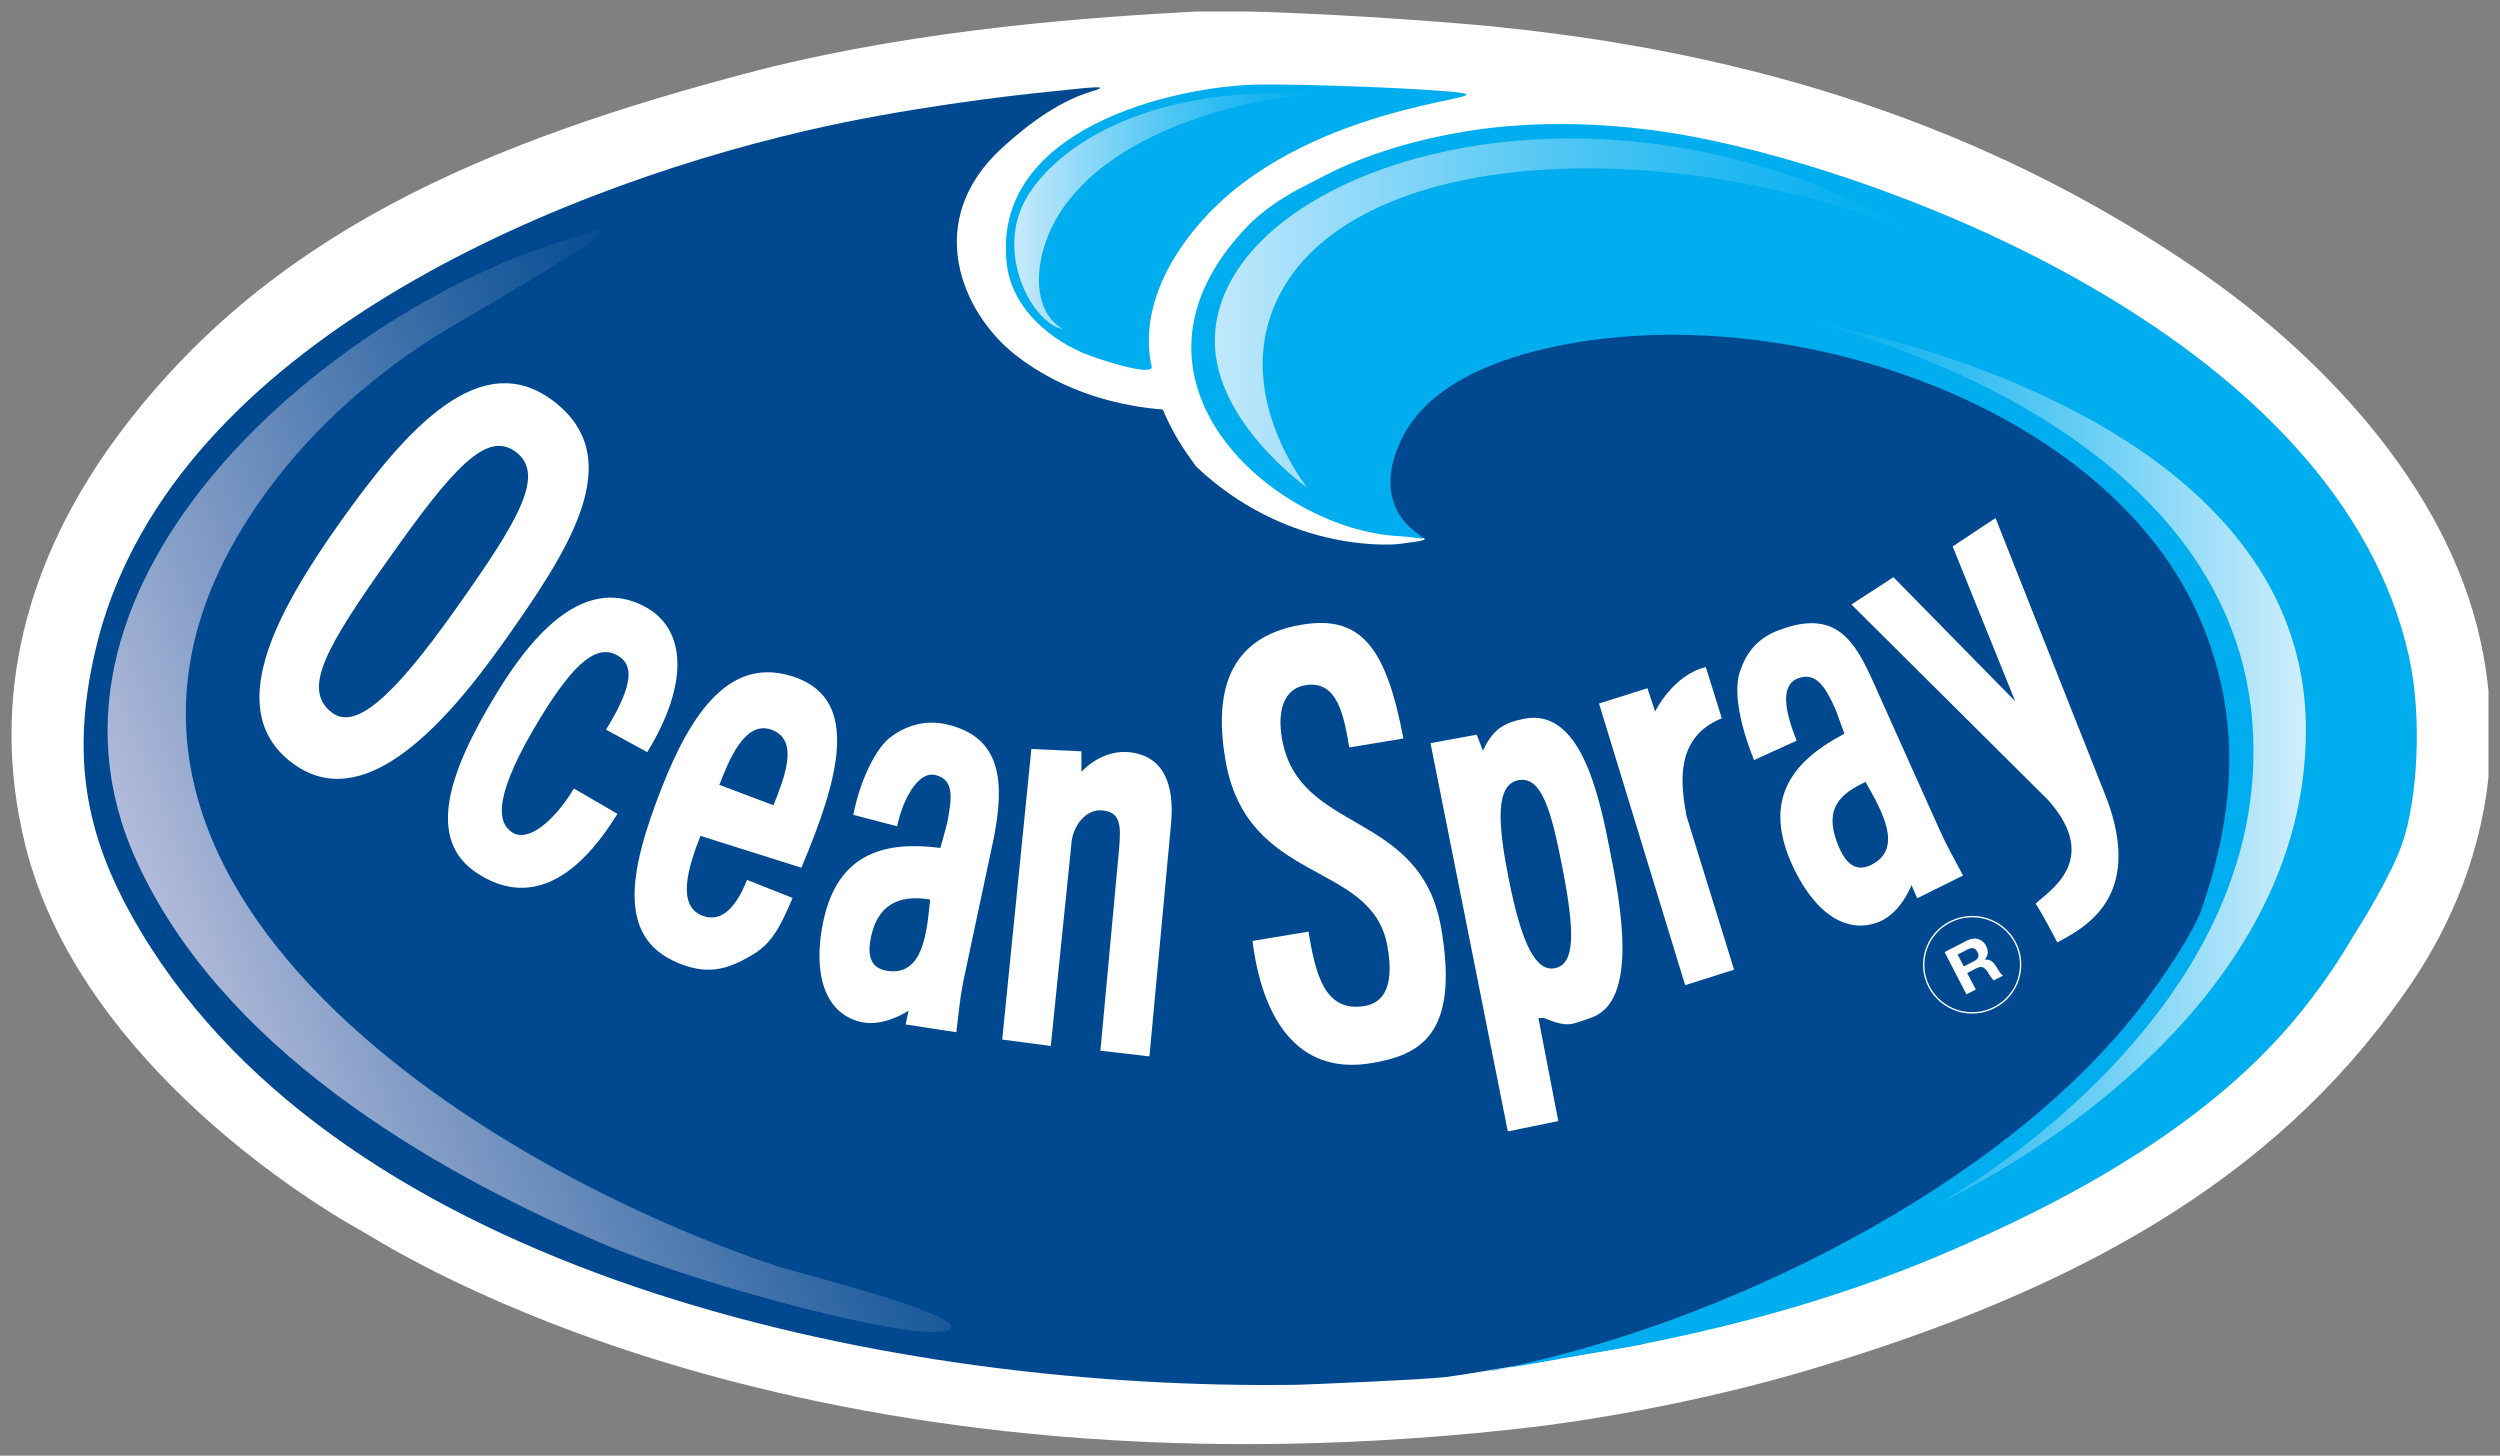 <?xml version="1.0" encoding="UTF-8" standalone="no"?>
<!-- Created with Inkscape (http://www.inkscape.org/) -->

<svg
   xmlns:dc="http://purl.org/dc/elements/1.1/"
   xmlns:cc="http://creativecommons.org/ns#"
   xmlns:rdf="http://www.w3.org/1999/02/22-rdf-syntax-ns#"
   xmlns:svg="http://www.w3.org/2000/svg"
   xmlns="http://www.w3.org/2000/svg"
   xmlns:xlink="http://www.w3.org/1999/xlink"
   xmlns:sodipodi="http://sodipodi.sourceforge.net/DTD/sodipodi-0.dtd"
   xmlns:inkscape="http://www.inkscape.org/namespaces/inkscape"
   width="217.03"
   height="126.368"
   viewBox="0 0 217.03 126.368"
   id="svg7798"
   version="1.1"
   inkscape:version="0.91 r13725"
   sodipodi:docname="ocean spray.svg">
  <rect x="0" y="0" width="217.03" height="126.368" fill="#808080" stroke="none"/>
  <defs
     id="defs7800" />
  <sodipodi:namedview
     id="base"
     pagecolor="#ffffff"
     bordercolor="#666666"
     borderopacity="1.0"
     inkscape:pageopacity="0.0"
     inkscape:pageshadow="2"
     inkscape:zoom="4.2087177"
     inkscape:cx="40.035947"
     inkscape:cy="61.708641"
     inkscape:document-units="px"
     inkscape:current-layer="layer1"
     showgrid="false"
     fit-margin-top="0"
     fit-margin-left="0"
     fit-margin-right="0"
     fit-margin-bottom="0"
     units="px"
     inkscape:window-width="1280"
     inkscape:window-height="744"
     inkscape:window-x="-4"
     inkscape:window-y="-4"
     inkscape:window-maximized="1" />
  <g
     inkscape:label="Layer 1"
     inkscape:groupmode="layer"
     id="layer1"
     transform="translate(17.893,-467.703)">
    <g
       id="g8176"
       transform="translate(-21.587,466.658)">
      <g
         id="g8040">
	<defs
   id="defs8042">
		<rect
   height="125.293"
   width="215.903"
   y="2.041"
   x="3.821"
   id="SVGID_1_" />

	</defs>

	<clipPath
   id="SVGID_2_">
		<use
   id="use8046"
   overflow="visible"
   xlink:href="#SVGID_1_"
   style="overflow:visible"
   x="0"
   y="0"
   width="100%"
   height="100%" />

	</clipPath>

	<path
   id="path8048"
   d="m 111.976,2.045 c 8.646,0.185 20.772,1.19 22.127,1.386 24.764,2.55 44.202,9.955 60.396,21.064 10.411,7.169 21.526,18.51 24.528,32.159 0.323,1.478 0.549,2.919 0.697,4.33 l 0,7.518 c -0.785,7.533 -3.843,13.963 -7.404,18.93 -11.34,16.2 -28.694,25.684 -51.14,32.4 -7.636,2.314 -17.59,4.397 -26.386,5.321 C 72.55,131.865 38.069,109.645 35.296,108.029 28.584,104.324 10.299,92.06 5.906,74.475 2.666,61.518 6.136,49.485 13.772,39.068 26.73,21.483 45.48,13.386 69.539,7.136 84.123,3.431 99.16,2.508 107.496,2.046 l 4.48,0 z"
   clip-path="url(#SVGID_2_)"
   inkscape:connector-curvature="0"
   style="clip-rule:evenodd;fill:#ffffff;fill-rule:evenodd" />

	<path
   id="path8050"
   d="m 112.735,8.388 c -7.204,0.185 -23.024,3.823 -21.637,15.604 0.418,3.541 3.305,6.235 6.504,7.646 1.047,0.477 6.322,2.227 6.07,1.195 -0.385,-1.637 -1,-6.384 4.131,-12.356 8.883,-10.335 25.894,-10.812 22.846,-11.351 -2.104,-0.374 -14.04,-0.82 -17.914,-0.738"
   clip-path="url(#SVGID_2_)"
   inkscape:connector-curvature="0"
   style="fill:#00aeef" />

	<path
   id="path8052"
   d="M 94.542,9.029 C 91.499,9.332 82.178,10.415 73.785,12.365 50.565,17.732 18.04,31.766 11.998,57.398 9.56,67.711 11.462,75.013 16.857,83.419 c 18.471,28.67 64.612,38.394 99.577,37.839 1.725,-0.062 10.766,-0.431 12.804,-0.672 2.026,-0.236 14.854,-2.499 16.764,-2.797 1.909,-0.313 20.372,-8.472 30.389,-11.524 16.461,-5.034 46.9,-43.258 18.894,-71.229 -16.97,-16.923 -51.756,-29.069 -75.883,-15.989 -12.397,6.722 -14.358,16.908 -1.458,23.548 2.607,1.34 6.147,5.152 9.324,5.152 0.292,0.148 0.098,0.246 -2.089,0.518 -1.293,0.154 -10.017,0.493 -17.637,-6.712 -1.206,-1.637 -2.006,-2.873 -2.909,-4.956 -3.433,-0.268 -8.508,-1.36 -12.839,-4.777 -4.593,-3.648 -8.057,-11.612 -1.072,-17.971 4.497,-4.11 7.245,-4.685 8.223,-5.023 1.262,-0.469 -2.374,0.008 -4.403,0.203"
   clip-path="url(#SVGID_2_)"
   inkscape:connector-curvature="0"
   style="fill:#004990" />

	<path
   id="path8054"
   d="m 135.088,12.277 c 10.391,-0.708 25.99,3.141 37.434,7.964 29.566,12.485 54.854,38.66 31.024,68.525 -7.852,9.837 -20.208,16.518 -31.548,21.3 -8.898,3.762 -18.509,6.384 -28.397,8.17 -2.904,0.451 -5.813,1.052 -8.718,1.503 0,-0.107 -1.745,0.421 -1.745,0.293 19.381,-3.7 44.679,-15.877 56.871,-32.189 2.997,-4.033 4.449,-6.819 4.772,-7.754 3.109,-8.985 3.396,-16.913 0.021,-25.021 -7.8,-18.766 -36.305,-28.51 -56.887,-23.773 -4.818,1.108 -10.54,3.355 -12.685,8.158 -1.611,3.541 -0.708,6.163 1.221,7.677 1.411,1.083 0.719,0.544 -1.293,0.462 -10.898,-0.564 -25.854,-13.634 -13.219,-26.853 5.681,-5.952 19.387,-8.2 23.149,-8.462"
   clip-path="url(#SVGID_2_)"
   inkscape:connector-curvature="0"
   style="fill:#00aeef" />

	<path
   id="path8056"
   d="m 150.779,12.93 c 17.775,3.401 55.948,17.806 62.033,45.063 1.191,5.301 0.75,12.521 -0.595,16.344 -0.872,2.524 -3.489,6.927 -4.577,8.451 3.171,-7.081 6.096,-15.461 4.536,-23.152 -2.324,-11.479 -9.935,-20.998 -22.865,-29.845 -13.424,-9.18 -35.089,-16.779 -48.461,-17.036 -8.478,-0.159 -12.08,0.77 -14.666,1.313 -2.586,0.543 -7.815,2.36 -11.597,5.137 -0.657,0.482 3.644,-4.598 16.205,-6.732 2.51,-0.421 9.966,-1.457 19.987,0.457"
   clip-path="url(#SVGID_2_)"
   inkscape:connector-curvature="0"
   style="fill:#00aeef" />

	<path
   id="path8058"
   d="m 171.156,86.703 c -1.057,-2.047 -0.246,-4.572 1.832,-5.624 2.067,-1.052 4.598,-0.251 5.66,1.802 1.057,2.053 0.246,4.566 -1.816,5.624 -2.068,1.067 -4.608,0.251 -5.676,-1.802 z"
   stroke-miterlimit="3.864"
   clip-path="url(#SVGID_2_)"
   inkscape:connector-curvature="0"
   style="fill:none;stroke:#ffffff;stroke-width:0.121;stroke-miterlimit:3.864" />

	<path
   id="path8060"
   d="m 174.404,87.365 0.816,-0.415 -0.75,-1.432 0.816,-0.421 c 0.416,-0.206 0.646,-0.103 0.908,0.241 0.189,0.271 0.359,0.636 0.585,0.815 l 0.811,-0.41 c -0.251,-0.134 -0.472,-0.575 -0.605,-0.801 -0.216,-0.349 -0.533,-0.678 -0.979,-0.574 l -0.011,-0.011 c 0.323,-0.369 0.334,-0.78 0.107,-1.211 -0.287,-0.555 -0.934,-0.811 -1.601,-0.473 l -1.996,1.026 1.899,3.666 z m -0.764,-3.453 0.894,-0.457 c 0.364,-0.185 0.646,-0.128 0.82,0.221 0.2,0.369 0.072,0.621 -0.282,0.811 l -0.893,0.457 -0.539,-1.032 z"
   clip-path="url(#SVGID_2_)"
   inkscape:connector-curvature="0"
   style="clip-rule:evenodd;fill:#ffffff;fill-rule:evenodd" />

	<path
   id="path8062"
   d="m 32.457,62.868 c -2.522,-2.012 -0.5,-5.594 5.011,-13.352 5.509,-7.774 8.482,-11.187 11.035,-9.217 2.548,1.971 0.236,5.892 -5.275,13.655 -5.511,7.775 -8.749,10.535 -10.771,8.914 m -3.223,4.536 C 35.03,71.524 41.688,64.853 47.325,56.921 53.011,48.896 58.275,40.983 51.861,35.954 45.444,30.92 38.915,38.355 33.218,46.381 27.59,54.319 22.936,62.909 29.234,67.404"
   clip-path="url(#SVGID_2_)"
   inkscape:connector-curvature="0"
   style="clip-rule:evenodd;fill:#ffffff;fill-rule:evenodd" />

	<path
   id="path8064"
   d="m 59.882,66.342 c 3.595,-5.859 3.515,-10.796 -0.39,-12.73 -4.57,-2.264 -8.806,1.303 -12.567,7.425 -4.305,6.999 -6.316,12.937 -1.734,15.861 4.224,2.709 8.369,0.872 12.1,-5.203 L 53.52,69.499 c -1.798,2.935 -4.03,4.726 -5.408,3.776 -1.285,-0.883 -1.606,-3.232 2.586,-10.063 2.863,-4.659 4.914,-6.44 6.794,-5.146 1.378,0.943 0.857,2.996 -1.188,6.321 l 3.578,1.955 z"
   clip-path="url(#SVGID_2_)"
   inkscape:connector-curvature="0"
   style="clip-rule:evenodd;fill:#ffffff;fill-rule:evenodd" />

	<path
   id="path8066"
   d="m 66.14,69.18 c 0.806,-2.032 2.186,-5.665 4.557,-4.777 2.438,0.919 1.057,4.218 0.146,6.548 L 66.14,69.18 Z m 7.125,7.194 c 3.207,-7.631 5.157,-14.45 -0.457,-16.503 -5.662,-2.058 -9.09,2.997 -11.663,9.55 -2.948,7.513 -3.951,13.337 1.875,15.399 2.417,0.867 4.041,0.236 5.827,-0.785 1.809,-1.011 2.553,-2.442 3.653,-5.039 l -3.954,-1.565 c -0.782,1.986 -2.026,3.798 -3.846,3.12 -2.263,-0.847 -1.318,-4.095 -0.2,-6.942 l 8.765,2.765 z"
   clip-path="url(#SVGID_2_)"
   inkscape:connector-curvature="0"
   style="clip-rule:evenodd;fill:#ffffff;fill-rule:evenodd" />

	<path
   id="path8068"
   d="m 84.443,79.135 c -0.295,2.868 -0.593,6.676 -3.751,6.188 -1.54,-0.246 -1.755,-1.498 -1.309,-3.264 0.72,-2.755 2.722,-3.315 5.06,-2.924 m 5.53,-5.367 c 0.877,-4.567 0.849,-8.765 -4.19,-9.857 -1.79,-0.386 -3.409,0.123 -4.697,1.067 -1.309,0.888 -2.732,3.792 -3.315,6.809 l 3.811,0.99 c 0.382,-1.985 1.701,-4.828 3.314,-4.448 1.681,0.39 1.43,2.058 1.019,4.202 l -0.582,2.125 c -4.654,-0.591 -8.891,0.297 -10.168,6.383 -0.913,4.352 0.016,7.959 3.259,8.724 2.017,0.482 4.146,-0.985 4.146,-0.985 l -0.256,1.206 4.402,0.672 c 0.195,-1.57 0.293,-2.822 0.593,-4.366 l 2.664,-12.522 z"
   clip-path="url(#SVGID_2_)"
   inkscape:connector-curvature="0"
   style="clip-rule:evenodd;fill:#ffffff;fill-rule:evenodd" />

	<path
   id="path8070"
   d="m 97.577,66.271 -4.347,-0.206 -2.532,25.227 4.216,0.554 1.775,-17.39 c 0.064,-1.684 1.268,-3.233 2.763,-3.054 1.488,0.17 1.594,1.242 1.378,3.484 l -1.608,17.375 4.257,0.492 1.873,-20.171 c 0.328,-3.479 -0.668,-5.824 -3.428,-6.214 -2.571,-0.375 -4.347,1.678 -4.347,1.678 l 0,-1.775 z"
   clip-path="url(#SVGID_2_)"
   inkscape:connector-curvature="0"
   style="clip-rule:evenodd;fill:#ffffff;fill-rule:evenodd" />

	<path
   id="path8072"
   d="m 128.791,81.536 c -1.796,-10.206 -12.346,-8.041 -13.803,-16.349 -0.452,-2.54 0.246,-4.347 1.97,-4.649 2.863,-0.518 3.397,2.653 3.869,5.394 l 4.7,-0.775 c -1.482,-7.814 -3.617,-10.755 -8.815,-9.883 -6.491,1.083 -7.615,5.983 -6.64,11.726 1.867,10.945 12.705,8.692 14.06,16.148 0.591,3.259 -0.164,4.932 -1.97,5.229 -3.557,0.601 -4.28,-2.95 -4.881,-6.455 l -4.854,0.806 c 0.795,6.414 3.71,11.715 10.313,10.611 4.071,-0.689 7.724,-2.305 6.051,-11.803"
   clip-path="url(#SVGID_2_)"
   inkscape:connector-curvature="0"
   style="clip-rule:evenodd;fill:#ffffff;fill-rule:evenodd" />

	<path
   id="path8074"
   d="m 138.695,85.092 c -1.627,0.339 -2.874,-1.919 -4.039,-7.814 -0.929,-4.706 -1.154,-8.077 0.816,-8.498 2.058,-0.431 2.899,2.704 3.822,7.404 1.166,5.906 1.115,8.539 -0.599,8.908 m -10.817,-19.535 6.712,33.708 4.382,-0.897 -1.724,-8.939 0.467,-0.01 c 2.171,0.888 2.376,0.544 4.049,0 4.238,-1.386 2.617,-9.873 1.678,-14.614 -0.949,-4.829 -2.561,-12.397 -7.507,-11.351 -1.827,0.375 -2.658,0.985 -3.51,2.756 l -0.534,-1.386 -4.013,0.733 z"
   clip-path="url(#SVGID_2_)"
   inkscape:connector-curvature="0"
   style="clip-rule:evenodd;fill:#ffffff;fill-rule:evenodd" />

	<path
   id="path8076"
   d="m 142.508,62.119 7.477,24.451 4.248,-1.345 -4.13,-13.342 c -0.488,-2.663 -1.088,-6.81 3.063,-8.482 l -1.386,-4.448 c -2.863,0.692 -4.403,3.858 -4.403,3.858 l -0.667,-2.021 -4.202,1.329 z"
   clip-path="url(#SVGID_2_)"
   inkscape:connector-curvature="0"
   style="clip-rule:evenodd;fill:#ffffff;fill-rule:evenodd" />

	<path
   id="path8078"
   d="m 180.413,79.494 c 0.596,0.888 1.878,3.36 1.878,3.36 2.464,-1.293 7.41,-3.961 4.342,-12.341 -0.785,-1.98 -9.704,-24.497 -9.704,-24.497 l -3.72,2.468 5.429,13.439 -10.57,-10.771 -3.648,2.37 17.087,16.99 c 4.639,5.236 -0.001,7.904 -1.094,8.982"
   clip-path="url(#SVGID_2_)"
   inkscape:connector-curvature="0"
   style="clip-rule:evenodd;fill:#ffffff;fill-rule:evenodd" />

	<path
   id="path8080"
   d="m 165.646,68.923 c 1.405,2.505 3.346,5.799 0.472,7.215 -1.406,0.678 -2.289,-0.221 -2.936,-1.93 -1.15,-3.048 0.323,-4.269 2.464,-5.285 m 1.231,-7.415 c -1.889,-4.254 -3.305,-7.928 -8.949,-5.68 -1.693,0.683 -2.638,1.908 -3.151,3.417 -0.564,1.468 -0.235,4.254 1.19,7.784 l 3.695,-1.683 c -0.97,-2.442 -1.473,-4.772 0.077,-5.394 1.601,-0.641 2.427,0.724 3.314,2.704 l 0.755,2.084 c -4.146,2.181 -7.112,5.331 -4.681,11.048 1.755,4.095 4.588,6.512 7.677,5.29 1.925,-0.765 2.833,-3.196 2.833,-3.196 l 0.492,1.145 3.982,-1.977 c -0.739,-1.405 -1.376,-2.483 -2.012,-3.909 l -5.222,-11.633 z"
   clip-path="url(#SVGID_2_)"
   inkscape:connector-curvature="0"
   style="clip-rule:evenodd;fill:#ffffff;fill-rule:evenodd" />

</g>
      <g
         id="g8082">
	<defs
   id="defs8084">
		<path
   d="m 53.447,21.688 c -20.3,5.824 -49.131,29.49 -37.898,54.096 7.346,16.102 25.019,26.596 40.371,33.189 8.478,3.648 27.351,8.651 30.029,7.559 2.682,-1.088 -12.905,-4.941 -14.974,-5.629 C 43.951,101.856 2.225,75.152 27.818,42.45 c 4.194,-5.367 9.611,-9.867 15.271,-13.162 9.684,-5.654 13.783,-8.246 12.657,-8.246 -0.323,0 -1.099,0.216 -2.299,0.646"
   id="SVGID_3_"
   inkscape:connector-curvature="0" />

	</defs>

	<clipPath
   id="SVGID_4_">
		<use
   id="use8088"
   overflow="visible"
   xlink:href="#SVGID_3_"
   style="overflow:visible"
   x="0"
   y="0"
   width="100%"
   height="100%" />

	</clipPath>

	
		<linearGradient
   gradientTransform="matrix(10.641,-4.212,-4.212,-10.641,4489.3,5620.222)"
   y2="593.882"
   x2="-179.939"
   y1="593.882"
   x1="-185.193"
   gradientUnits="userSpaceOnUse"
   id="SVGID_5_">
		<stop
   id="stop8091"
   style="stop-color:#B2BBDA"
   offset="0" />

		<stop
   id="stop8093"
   style="stop-color:#859EC7"
   offset="0.236" />

		<stop
   id="stop8095"
   style="stop-color:#2661A0"
   offset="0.763" />

		<stop
   id="stop8097"
   style="stop-color:#004990"
   offset="1" />

	</linearGradient>

	<polygon
   id="polygon8099"
   points="-30.829,34.122 76.926,-8.53 121.68,104.54 13.928,147.192 "
   clip-path="url(#SVGID_4_)"
   style="fill:url(#SVGID_5_)" />

</g>
      <g
         id="g8101">
	<defs
   id="defs8103">
		<path
   d="m 92.718,18.384 c -2.638,4.757 0.631,10.745 3.243,11.238 -3.32,-1.991 -2.302,-7.738 0.525,-11.182 5.155,-6.722 17.034,-9.118 21.441,-9.206 -1.107,-0.066 -2.181,-0.103 -3.217,-0.103 -12.581,10e-4 -19.657,5.04 -21.992,9.253"
   id="SVGID_6_"
   inkscape:connector-curvature="0" />

	</defs>

	<clipPath
   id="SVGID_7_">
		<use
   id="use8107"
   overflow="visible"
   xlink:href="#SVGID_6_"
   style="overflow:visible"
   x="0"
   y="0"
   width="100%"
   height="100%" />

	</clipPath>

	
		<linearGradient
   gradientTransform="matrix(4.864,0,0,-4.864,1010.142,3143.505)"
   y2="642.245"
   x2="-183.418"
   y1="642.245"
   x1="-188.671"
   gradientUnits="userSpaceOnUse"
   id="SVGID_8_">
		<stop
   id="stop8110"
   style="stop-color:#C1E8FB"
   offset="0" />

		<stop
   id="stop8112"
   style="stop-color:#9ADCF9"
   offset="0.163" />

		<stop
   id="stop8114"
   style="stop-color:#58C9F4"
   offset="0.457" />

		<stop
   id="stop8116"
   style="stop-color:#28BAF2"
   offset="0.704" />

		<stop
   id="stop8118"
   style="stop-color:#0BB1F0"
   offset="0.893" />

		<stop
   id="stop8120"
   style="stop-color:#00AEEF"
   offset="1" />

	</linearGradient>

	<rect
   id="rect8122"
   height="20.49"
   width="27.848"
   clip-path="url(#SVGID_7_)"
   y="9.132"
   x="90.08"
   style="fill:url(#SVGID_8_)" />

</g>
      <g
         id="g8124">
	<defs
   id="defs8126">
		<path
   d="m 109.158,30.643 c -0.005,7.087 8.026,12.741 8.026,12.741 0,0 -5.476,-6.773 -3.407,-14.214 4.068,-14.563 31.214,-17.523 55.901,-8.066 -9.904,-5.701 -20.3,-8.041 -29.64,-8.041 -17.261,0 -30.874,8.004 -30.88,17.58"
   id="SVGID_9_"
   inkscape:connector-curvature="0" />

	</defs>

	<clipPath
   id="SVGID_10_">
		<use
   id="use8130"
   overflow="visible"
   xlink:href="#SVGID_9_"
   style="overflow:visible"
   x="0"
   y="0"
   width="100%"
   height="100%" />

	</clipPath>

	
		<linearGradient
   gradientTransform="matrix(11.518,0,0,-11.518,2289.251,6913.041)"
   y2="597.783"
   x2="-184.016"
   y1="597.783"
   x1="-189.27"
   gradientUnits="userSpaceOnUse"
   id="SVGID_11_">
		<stop
   id="stop8133"
   style="stop-color:#C1E8FB"
   offset="0" />

		<stop
   id="stop8135"
   style="stop-color:#9ADCF9"
   offset="0.163" />

		<stop
   id="stop8137"
   style="stop-color:#58C9F4"
   offset="0.457" />

		<stop
   id="stop8139"
   style="stop-color:#28BAF2"
   offset="0.704" />

		<stop
   id="stop8141"
   style="stop-color:#0BB1F0"
   offset="0.893" />

		<stop
   id="stop8143"
   style="stop-color:#00AEEF"
   offset="1" />

	</linearGradient>

	<rect
   id="rect8145"
   height="31.737"
   width="60.525"
   clip-path="url(#SVGID_10_)"
   y="11.646"
   x="109.153"
   style="fill:url(#SVGID_11_)" />

</g>
      <g
         id="g8147">
	<defs
   id="defs8149">
		<path
   d="m 160.719,28.965 c 0,0 36.428,8.005 38.506,34.775 2.012,25.755 -27.053,41.683 -27.053,41.683 0,0 31.866,-14.439 31.702,-41.2 C 203.689,35.82 160.719,28.965 160.719,28.965 Z"
   id="SVGID_12_"
   inkscape:connector-curvature="0" />

	</defs>

	<clipPath
   id="SVGID_13_">
		<use
   id="use8153"
   overflow="visible"
   xlink:href="#SVGID_12_"
   style="overflow:visible"
   x="0"
   y="0"
   width="100%"
   height="100%" />

	</clipPath>

	
		<linearGradient
   gradientTransform="matrix(-8.494,0,0,8.494,-1529.955,-4411.67)"
   y2="527.287"
   x2="-198.982"
   y1="527.287"
   x1="-204.239"
   gradientUnits="userSpaceOnUse"
   id="SVGID_14_">
		<stop
   id="stop8156"
   style="stop-color:#D6F0FC"
   offset="0" />

		<stop
   id="stop8158"
   style="stop-color:#B9E7FA"
   offset="0.111" />

		<stop
   id="stop8160"
   style="stop-color:#6BCFF5"
   offset="0.433" />

		<stop
   id="stop8162"
   style="stop-color:#31BDF2"
   offset="0.699" />

		<stop
   id="stop8164"
   style="stop-color:#0DB2F0"
   offset="0.895" />

		<stop
   id="stop8166"
   style="stop-color:#00AEEF"
   offset="1" />

	</linearGradient>

	<rect
   id="rect8168"
   height="76.458"
   width="43.319"
   clip-path="url(#SVGID_13_)"
   y="28.965"
   x="160.719"
   style="fill:url(#SVGID_14_)" />

</g>
    </g>
  </g>
</svg>
